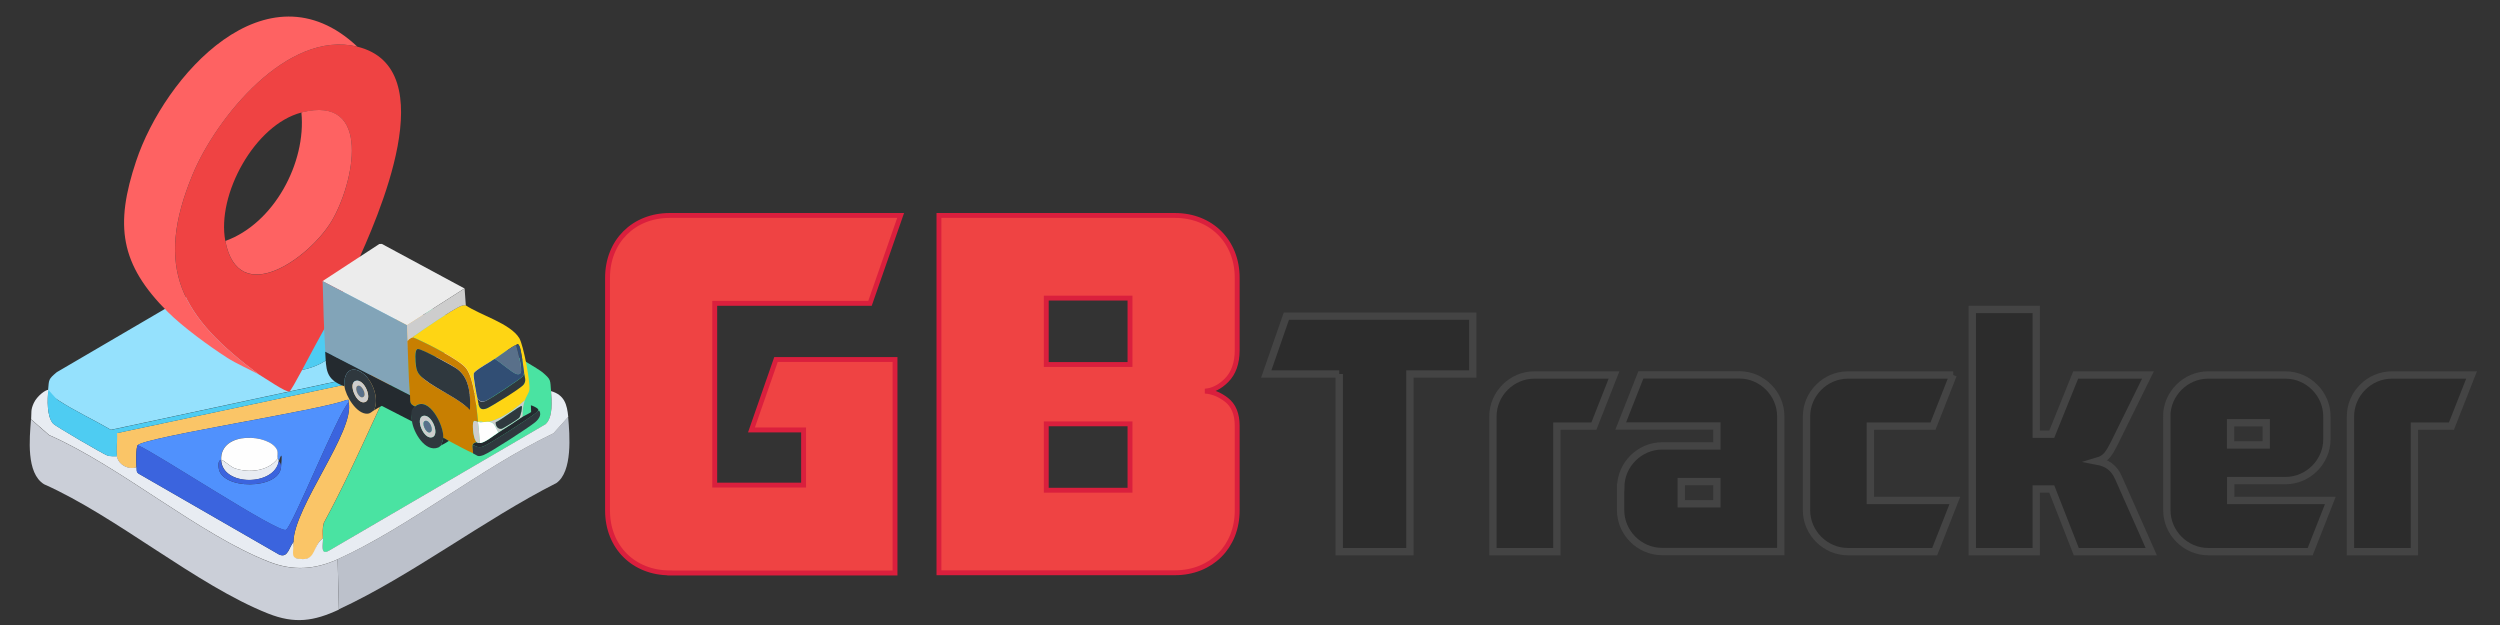 <?xml version="1.0" encoding="UTF-8"?>
<svg id="Layer_1" xmlns="http://www.w3.org/2000/svg" version="1.1" viewBox="0 0 2048 512">
  <rect x="0" y="0" width="2048" height="512" fill="#333333" stroke="none"/>
  <!-- Generator: Adobe Illustrator 29.2.1, SVG Export Plug-In . SVG Version: 2.1.0 Build 116)  -->
  <g>
    <g>
      <path d="M329.8,250.1c-6.2,11.3-21.6,53.2-28.2,59.7-2.4,2.3-4.3,1.7-6.9,2.6l-1.3-3.8-202.6,43.5c-13.9-8.2-29.8-15.5-43.2-24.3s-7.6-8.3-8.2-8.4c.8-8.6.1-8.6,7.1-14.5l119.5-69.9c9,9,24.3,20.2,35.2,27.1-30.6,23.4,8.1,41.9,31.6,42.3,37.9.6,68.1-30.1,20.6-49.3,8.3-14.8,17.1-31.8,24.1-47.2,7.5,8.7,46,23.5,50.8,30.1,2.7,3.8,1,8,1.4,12.1Z" fill="#95e1fd"/>
      <path d="M451.4,320.5c.7,7.9,1.7,21.5-4.5,27.1l-177.6,103.7c-7.1,3.8-4.6-4.9-4.7-10.3s-.5-8.7.8-12.8c29.3-53.9,51.6-112,80.6-166,2.8-5.1,3.8-10.6,8.7-9.3s84.4,47.6,89.6,52c7.5,6.4,6.3,6.3,7.1,15.5ZM345.9,309.4c-.6,31.1,63,32.4,63.3,1,.3-32.4-62.7-30.7-63.3-1Z" fill="#4ae3a2"/>
      <path d="M25.4,343.6l14.8,12.9c58.2,25.4,123.2,81.7,180.5,103.9,19.3,7.5,37.2,6.3,55.9-2.2l1,41.2c-20.5,9.5-36.1,11.9-58,3.2-58.5-23.2-124.1-79.5-183.5-105.9-14.8-9.1-11.9-37.6-10.7-53.1Z" fill="#cbcfd8"/>
      <path d="M277.6,499.3l-1-41.2c58.3-26.3,117.9-75.1,176.7-103.1l12.1-13.5c1.4,15,3.7,44.9-9.6,54.2-59.4,30.1-118.5,75.8-178.3,103.5Z" fill="#bcc1cb"/>
      <path d="M345.9,262.2c-29,54-51.3,112.1-80.6,166-1.3,4.1-.9,8.6-.8,12.8-8.4,6-3.9,17.4-16.6,17.1s-7.6-3.8-7.5-14c.2-28.6,50.7-91.3,45.2-114.5-.4-1.7,1-2.6-2.2-1.8-19.3,7.9-164.7,30.4-170.6,36.9-1.5,1.6-1.4,15.4-1,18.1-6.7,2.5-15-2.3-16.1-9s.6-13.2,0-19l198.9-42.3c2.6-.9,4.6-.3,6.9-2.6,6.6-6.4,22-48.4,28.2-59.7s4.1-8,4.6-8.1c7.8-2,14.9,13.1,11.5,20.2Z" fill="#fac567"/>
      <path d="M95.8,373.7c1,6.8,9.4,11.5,16.1,9,.3,2-.5,4.1,2,5.5l114.8,66.1c7.4,3.3,8.2-6.6,11.8-10.3,0,10.2-3.3,13.8,7.5,14s8.2-11,16.6-17.1c.1,5.4-2.3,14.1,4.7,10.3l177.6-103.7c6.2-5.6,5.2-19.2,4.5-27.1,11.1,3.2,13.1,11,14.1,21.1l-12.1,13.5c-58.8,28-118.5,76.7-176.7,103.1-18.7,8.5-36.6,9.7-55.9,2.2-57.3-22.1-122.3-78.4-180.5-103.9l-14.8-12.9c.4-5.7-.5-7.6,2.2-13.4s9.8-11,11.9-10.7c-.8,7.9-1.4,21.7,4,27.7,1.7,1.9,41.5,25.2,44.3,26s5.2.6,8,.6Z" fill="#e8ecf2"/>
      <path d="M201.2,262.2c5.4,3.5,13.3,6.9,19.1,10,2.7,1.5,16.1,10.8,18,10s13.2-23.5,15.2-27.1c47.5,19.2,17.3,49.8-20.6,49.3-23.6-.4-62.2-18.9-31.6-42.3Z" fill="#4eccf2"/>
      <path d="M39.5,319.5c.6,0,5.9,6.9,8.2,8.4,13.4,8.7,29.3,16.1,43.2,24.3l202.6-43.5,1.3,3.8-198.9,42.3c.5,5.9-.9,13.4,0,19-2.7,0-5.3.3-8-.6s-42.6-24.1-44.3-26c-5.4-5.9-4.8-19.8-4-27.7Z" fill="#4eccf2"/>
      <path d="M409.2,310.4c-16.7,18-47.7,18.3-63.3-1,.6-29.7,63.6-31.4,63.3,1Z" fill="#fefefe"/>
      <path d="M345.9,309.4c15.6,19.3,46.6,19.1,63.3,1-.3,31.4-63.9,30.1-63.3-1Z" fill="#e8ecf2"/>
      <path d="M112.8,364.7c5.8-6.5,151.3-29,170.6-36.9,3.2-.8,1.8,0,2.2,1.8-9.5,10.6-46.1,101.8-51.3,104.5-6.2,3.2-106.7-63.3-121.5-69.3ZM181.1,376.7c-2.6.6-2.2,4.7-2,6.5,2,18.2,49.2,18.1,51.1-.3s-1.7-4.6-1.8-5.2c-.1-1-.9-1.6-1-2-.5-1.8.6-4.7-.5-7.1-5.7-13.1-46.6-16.1-45.8,8.1Z" fill="#5091fd"/>
      <path d="M240.4,444c-3.6,3.7-4.4,13.5-11.8,10.3l-114.8-66.1c-2.6-1.4-1.7-3.5-2-5.5s-.5-16.4,1-18.1c14.8,6,115.3,72.5,121.5,69.3,5.2-2.7,41.8-93.9,51.3-104.5,5.5,23.2-45,85.9-45.2,114.5Z" fill="#3b64de"/>
      <path d="M227.4,375.7c-7.6,10.5-24,12-35.4,7.8-3.3-1.2-9.4-7.1-10.8-6.8-.8-24.1,40.1-21.2,45.8-8.1,1,2.3,0,5.3.5,7.1Z" fill="#fefefe"/>
      <path d="M228.4,377.7c-3.3,20.7-46.5,20.9-47.2-1,1.3-.3,7.5,5.6,10.8,6.8,11.5,4.2,27.8,2.7,35.4-7.8.1.4.9,1.1,1,2Z" fill="#e8ecf2"/>
      <path d="M228.4,377.7c0,.6,2.2,1.3,1.8,5.2-1.9,18.4-49.1,18.5-51.1.3-.2-1.8-.5-6,2-6.5.7,21.9,44,21.7,47.2,1Z" fill="#3b64de"/>
      <path d="M292.6,38.2c71.9,17.5,16.8,140.3-1.4,180.1-9.7,21.2-21.8,44.8-33.2,65.1-2.8,4.9-19,36.5-20.9,37.3-2.6,1.1-21.1-11.7-24.8-13.8-63.6-47.1-86.7-86.6-54.3-164.4,19.2-46.1,77.4-118.2,134.6-104.3ZM246.9,92.2c-38,9.8-69.6,67.1-62.3,105.3,10.8,56.2,69.3,13.4,87-16.2,18.2-30.4,34.2-104.2-24.7-89.1Z" fill="#ef4343"/>
      <path d="M292.6,38.2c-57.2-13.9-115.4,58.3-134.6,104.3-32.5,77.8-9.3,117.2,54.3,164.4-8-4.4-18.9-9.1-26.3-13.9-14.9-9.6-36-25-48.5-37.4-39.4-39.3-43.5-71.1-26-123.6,23.3-70,107-163.5,181.1-93.9Z" fill="#fe6262"/>
      <path d="M184.6,197.4c39.8-14.3,66.4-64.1,62.3-105.3,58.9-15.1,42.9,58.7,24.7,89.1-17.7,29.6-76.2,72.4-87,16.2Z" fill="#fe6262"/>
    </g>
    <g>
      <polygon points="312.8 199.8 380.5 236.3 333.4 266.4 264.2 230.3 310.7 199.9 312.8 199.8" fill="#ececec"/>
      <path d="M333.4,266.4c.2,4.4.4,8.8.6,13.1.4,14.5.8,29.9,2,44.3l-69.5-35.7c-1.2-19.2-1.7-38.5-2.2-57.8l69.1,36.1Z" fill="#82a4b8"/>
      <path d="M381.5,250.1c11.8,8,36.5,14.8,43.9,26.9,3.4,5.7,9.3,36.6,8.2,42.8-.3,2-2.9,5.7-3.6,8.1-7.8,7.1-18.7,14.8-29,17.6-1.4-.2-4,.2-5.5.2-.8-.7-2.2-.1-3.1-.2s-.5,0-.7,0c-1.2-11.3-3.1-34.9-9.6-43.7-5.1-6.9-32-20.3-40.8-24.3-1.2-.6-2.4-1.2-3.9-1,7.3-5.2,33.8-23.5,40.6-26,1.3-.5,2.2-.6,3.6-.5ZM422.8,282.6c-3.2,1-13.9,9.2-17.5,11.5s-16.1,9-17.1,11.8,2.1,17,2.9,20.4c1.1,5.1.8,11.1,8,8.1,2.5-1,28.8-17.9,29.8-19.3,2.6-3.4.8-6.2.4-9.6-.5-4.3-2.3-18.6-3.8-21.8s-1.2-1.6-2.8-1.1Z" fill="#fed514"/>
      <path d="M337.3,276.6c1.4-.1,2.6.5,3.9,1,8.9,4,35.8,17.4,40.8,24.3,6.5,8.7,8.4,32.4,9.6,43.7-1.6-.2-3.5-2.5-4.1,1.4-.4,3.1.3,13.1,3.1,15.2-1.3.2-3.1.9-3.4,2.2s.5,5,.3,6.9c-6.3-2.8-13.6-6.9-19.9-10.2-1.5-.8-3-1.9-4.6-2.6.7-10.2-11.9-34.7-23-25.7-5.3-2.1-3.8-4.4-4.2-9.2-1.1-14.4-1.5-29.8-2-44.3.8-1.7,2.1-2,3.3-2.9ZM344,307.4c7.8,8.6,28.3,17.1,37.6,25.4,3.1,1,3.4-1.3,3.4-3.7,0-10.9-2.4-21.8-12-27.9s-29.2-15.7-30.9-15.4c-2.9.5-1.7,11.7-1.4,14s1.2,5.3,3.2,7.5Z" fill="#c87f01"/>
      <path d="M335.9,323.8c.4,4.7-1,7.1,4.2,9.2-2.9,2.4-3,8.9-2.6,12.2l-24.7-12.7c-2.3,1-4.3,2.5-6.5,3.7,4.7-9.5-1.1-24.7-9.3-30.6-10-7.3-15.9.5-14.8,10.9-15.9-5.7-14.9-14-15.8-28.4l69.5,35.7Z" fill="#242a2f"/>
      <path d="M381.5,250.1c-1.4,0-2.3,0-3.6.5-6.8,2.5-33.3,20.8-40.6,26-1.3.9-2.5,1.2-3.3,2.9-.1-4.4-.4-8.8-.6-13.1l47.2-30.1,1,13.8Z" fill="#cdcdcd"/>
      <path d="M363.1,358.6c-.2,2.4-1.1,4.1-1.8,6.3-.5.3-1.4,1.4-2.3,1.7-10.7,4.3-20.4-12.6-21.5-21.5s-.3-9.9,2.6-12.2c11.1-9,23.7,15.5,23,25.7ZM346.6,340.7c-6.7,1.8.4,19.7,7.5,17.5,6.4-2.1-.3-19.4-7.5-17.5Z" fill="#2f383e"/>
      <path d="M306.3,336.2c-1.8,1-2.7,2.5-5.2,2.7-9,.6-18-14.7-18.9-22.4-1.1-10.4,4.7-18.2,14.8-10.9,8.2,5.9,14,21.1,9.3,30.6ZM291.3,312c-6.6,2,1,20.2,8,17.3,6.2-2.6-1-19.4-8-17.3Z" fill="#2f383e"/>
      <path d="M387.5,371.4c.2-1.9-.7-5.2-.3-6.9,3.7,1.5,4.9,2.6,8.9,1.1,5.1-2,37.7-23,42.5-27.1s2.4-1.4,2-3.4c4,3.8,1.2,7.9-2.2,10.8-4.9,4.1-37.1,25-42.3,26.9s-5,.2-8.6-1.4Z" fill="#2f383e"/>
      <path d="M440.7,335.1c.5,2-.8,2.3-2,3.4-4.8,4-37.4,25.1-42.5,27.1-4.1,1.6-5.3.5-8.9-1.1.3-1.4,2.1-2,3.4-2.2.7.6,1.6.5,2.5.6,3.7.2,11.8-6.5,15.2-8.6,6.8-4.2,13.3-8.5,19.9-13,.8-.5,6.8-3.4,6.8-3.8l-.2-5.5c1.9.5,4.7,1.9,6,3.2Z" fill="#242a2f"/>
      <path d="M428.1,341.2c-6.6,4.5-13.1,8.8-19.9,13-2-3.3-2.7-8.1-7.3-8.7,10.3-2.7,21.2-10.4,29-17.6-1.4,4.4-1.9,8.6-1.8,13.2ZM427.4,332.6c-.9-.9-18.9,12.8-21.2,13.2-.3,2.9,1.7,6.2,5.1,5.3.8-.2,13.3-8.1,14-8.8,1.4-1.5,2.8-9.1,2.2-9.8Z" fill="#cdcdcd"/>
      <path d="M367.7,361.2c-2.1,1.4-4.2,2.6-6.4,3.7.7-2.2,1.6-3.9,1.8-6.3,1.6.6,3.1,1.8,4.6,2.6Z" fill="#242a2f"/>
      <path d="M429.3,305.5c-.2.9-.5,1.8-.9,2.6-.9,1.6-28.3,19.6-30.9,20.5s-4.6.3-6.4-2.4c-.8-3.4-3.7-18-2.9-20.4s14-9.7,17.1-11.8c4.2,2.2,14.2,11.4,18,12.4,2.3.6,3.5-.4,3.6-2.8.2-5.6-2.5-15.6-4.1-21.1,1.6-.5,2-.6,2.8,1.1,1.5,3.2,3.2,17.5,3.8,21.8Z" fill="#314e74"/>
      <path d="M405.3,294.1c3.6-2.4,14.3-10.5,17.5-11.5,1.5,5.6,4.2,15.5,4.1,21.1,0,2.3-1.2,3.4-3.6,2.8-3.8-1-13.9-10.2-18-12.4Z" fill="#59708a"/>
      <path d="M429.3,305.5c.4,3.4,2.2,6.2-.4,9.6s-27.3,18.3-29.8,19.3c-7.2,3-6.9-3.1-8-8.1,1.8,2.7,3.2,3.5,6.4,2.4s30-18.9,30.9-20.5.7-1.7.9-2.6Z" fill="#2f383e"/>
      <path d="M392.3,345.6c.8.6,2.2.2,3.1.2,1.6,0,4.1-.4,5.5-.2,4.6.6,5.3,5.4,7.3,8.7-3.4,2.1-11.5,8.9-15.2,8.6-.3-5.8-.8-11.5-1.5-17.3.2,0,.5,0,.7,0Z" fill="#fefefe"/>
      <path d="M395.4,345.8c-1,0-2.3.4-3.1-.2,1,0,2.3-.5,3.1.2Z" fill="#cdcdcd"/>
      <path d="M344,307.4c-2-2.2-2.8-4.6-3.2-7.5s-1.5-13.5,1.4-14,27.9,13.5,30.9,15.4c9.6,6.1,11.9,16.9,12,27.9s-.3,4.8-3.4,3.7c-9.3-8.3-29.8-16.9-37.6-25.4Z" fill="#2f383e"/>
      <path d="M391.6,345.6c.6,5.7,1.2,11.5,1.5,17.3-.9,0-1.7,0-2.5-.6-2.7-2.1-3.5-12.1-3.1-15.2.5-4,2.5-1.6,4.1-1.4Z" fill="#cdcdcd"/>
      <path d="M346.6,340.7c7.1-1.9,13.9,15.4,7.5,17.5-7,2.2-14.2-15.6-7.5-17.5ZM348.2,344.8c-3.5,1.2.6,10.5,4.1,9.4s-.2-10.7-4.1-9.4Z" fill="#cdcdcd"/>
      <path d="M291.3,312c7-2.2,14.1,14.7,8,17.3-7,2.9-14.6-15.2-8-17.3ZM292.4,316.5c-2.1,2.2,1.8,10.5,5.1,8.8,3.7-1.9-1.9-12.1-5.1-8.8Z" fill="#cdcdcd"/>
      <path d="M427.4,332.6c.6.7-.7,8.3-2.2,9.8s-13.2,8.6-14,8.8c-3.4.8-5.4-2.5-5.1-5.3,2.3-.4,20.4-14.1,21.2-13.2Z" fill="#2f383e"/>
      <path d="M348.2,344.8c3.9-1.3,7.6,8.3,4.1,9.4s-7.5-8.3-4.1-9.4Z" fill="#59708a"/>
      <path d="M292.4,316.5c3.1-3.2,8.7,6.9,5.1,8.8-3.3,1.7-7.2-6.6-5.1-8.8Z" fill="#59708a"/>
    </g>
  </g>
  <g>
    <path d="M548.7,469.3c-29.7,0-51-21.3-51-51v-190.8c0-29.7,21.3-51,51-51h189.1l-25.1,72h-127.2v148.9h72.8v-45.2h-42.7l20.1-57.7h97.5v174.9h-184.5Z" fill="#ef4343" stroke="#da1f3d" stroke-miterlimit="10" stroke-width="4"/>
    <path d="M962.5,176.5c29.7,0,51,21.3,51,51v59.4c0,10.5-2.9,18.8-8.8,24.7-5.4,5.4-11.3,8.4-17.6,8.8,6.3.4,12.1,2.9,17.6,7.1,5.9,4.6,8.8,11.7,8.8,21.3v69.4c0,29.7-21.3,51-51,51h-193.3V176.5h193.3ZM925.7,298.6v-54.4h-68.6v54.4h68.6ZM925.7,401.6v-54.4h-68.6v54.4h68.6Z" fill="#ef4343" stroke="#da1f3d" stroke-miterlimit="10" stroke-width="4"/>
  </g>
  <g>
    <path d="M1097.1,306.4h-59.8l16.5-47.4h152.7v47.4h-51.5v145.5h-57.9v-145.5Z" fill="#2c2c2c" stroke="#444" stroke-miterlimit="10" stroke-width="6"/>
    <path d="M1223,341.1c0-18.5,15.4-33.9,33.9-33.9h65.3l-16.5,41.9h-30.3v102.8h-52.4v-110.8Z" fill="#2c2c2c" stroke="#444" stroke-miterlimit="10" stroke-width="6"/>
    <path d="M1327.7,399.2c0-18.5,15.4-33.9,33.9-33.9h44.9v-16.3h-78.8l16.5-41.9h80.7c18.5,0,33.9,15.4,33.9,33.9v110.8h-97.3c-18.5,0-33.9-15.4-33.9-33.9v-18.7ZM1406.5,412.7v-18.2h-29.2v18.2h29.2Z" fill="#2c2c2c" stroke="#444" stroke-miterlimit="10" stroke-width="6"/>
    <path d="M1600,307.2l-16.5,41.9h-51.3v60.9h69.2l-16.5,41.9h-71.1c-18.5,0-33.9-15.4-33.9-33.9v-76.9c0-18.5,15.4-33.9,33.9-33.9h86.3Z" fill="#2c2c2c" stroke="#444" stroke-miterlimit="10" stroke-width="6"/>
    <path d="M1762.3,451.9h-61.4l-20.1-51.3h-12.7v51.3h-52.4v-198.4h52.4v102.2h12.7l19.6-48.5h59.2l-27.3,55.4c-4.4,8.5-6.6,13-14.1,15.2,7.4,1.4,13.2,4.7,17.1,13.2l27,60.9Z" fill="#2c2c2c" stroke="#444" stroke-miterlimit="10" stroke-width="6"/>
    <path d="M1775,341.1c0-18.5,15.4-33.9,33.9-33.9h63.4c18.5,0,33.9,15.4,33.9,33.9v18.7c0,18.5-15.4,33.9-33.9,33.9h-44.9v16.3h81.6l-16.5,41.9h-83.5c-18.5,0-33.9-15.4-33.9-33.9v-76.9ZM1827.3,346.3v18.2h29.2v-18.2h-29.2Z" fill="#2c2c2c" stroke="#444" stroke-miterlimit="10" stroke-width="6"/>
    <path d="M1925.5,341.1c0-18.5,15.4-33.9,33.9-33.9h65.3l-16.5,41.9h-30.3v102.8h-52.4v-110.8Z" fill="#2c2c2c" stroke="#444" stroke-miterlimit="10" stroke-width="6"/>
  </g>
</svg>